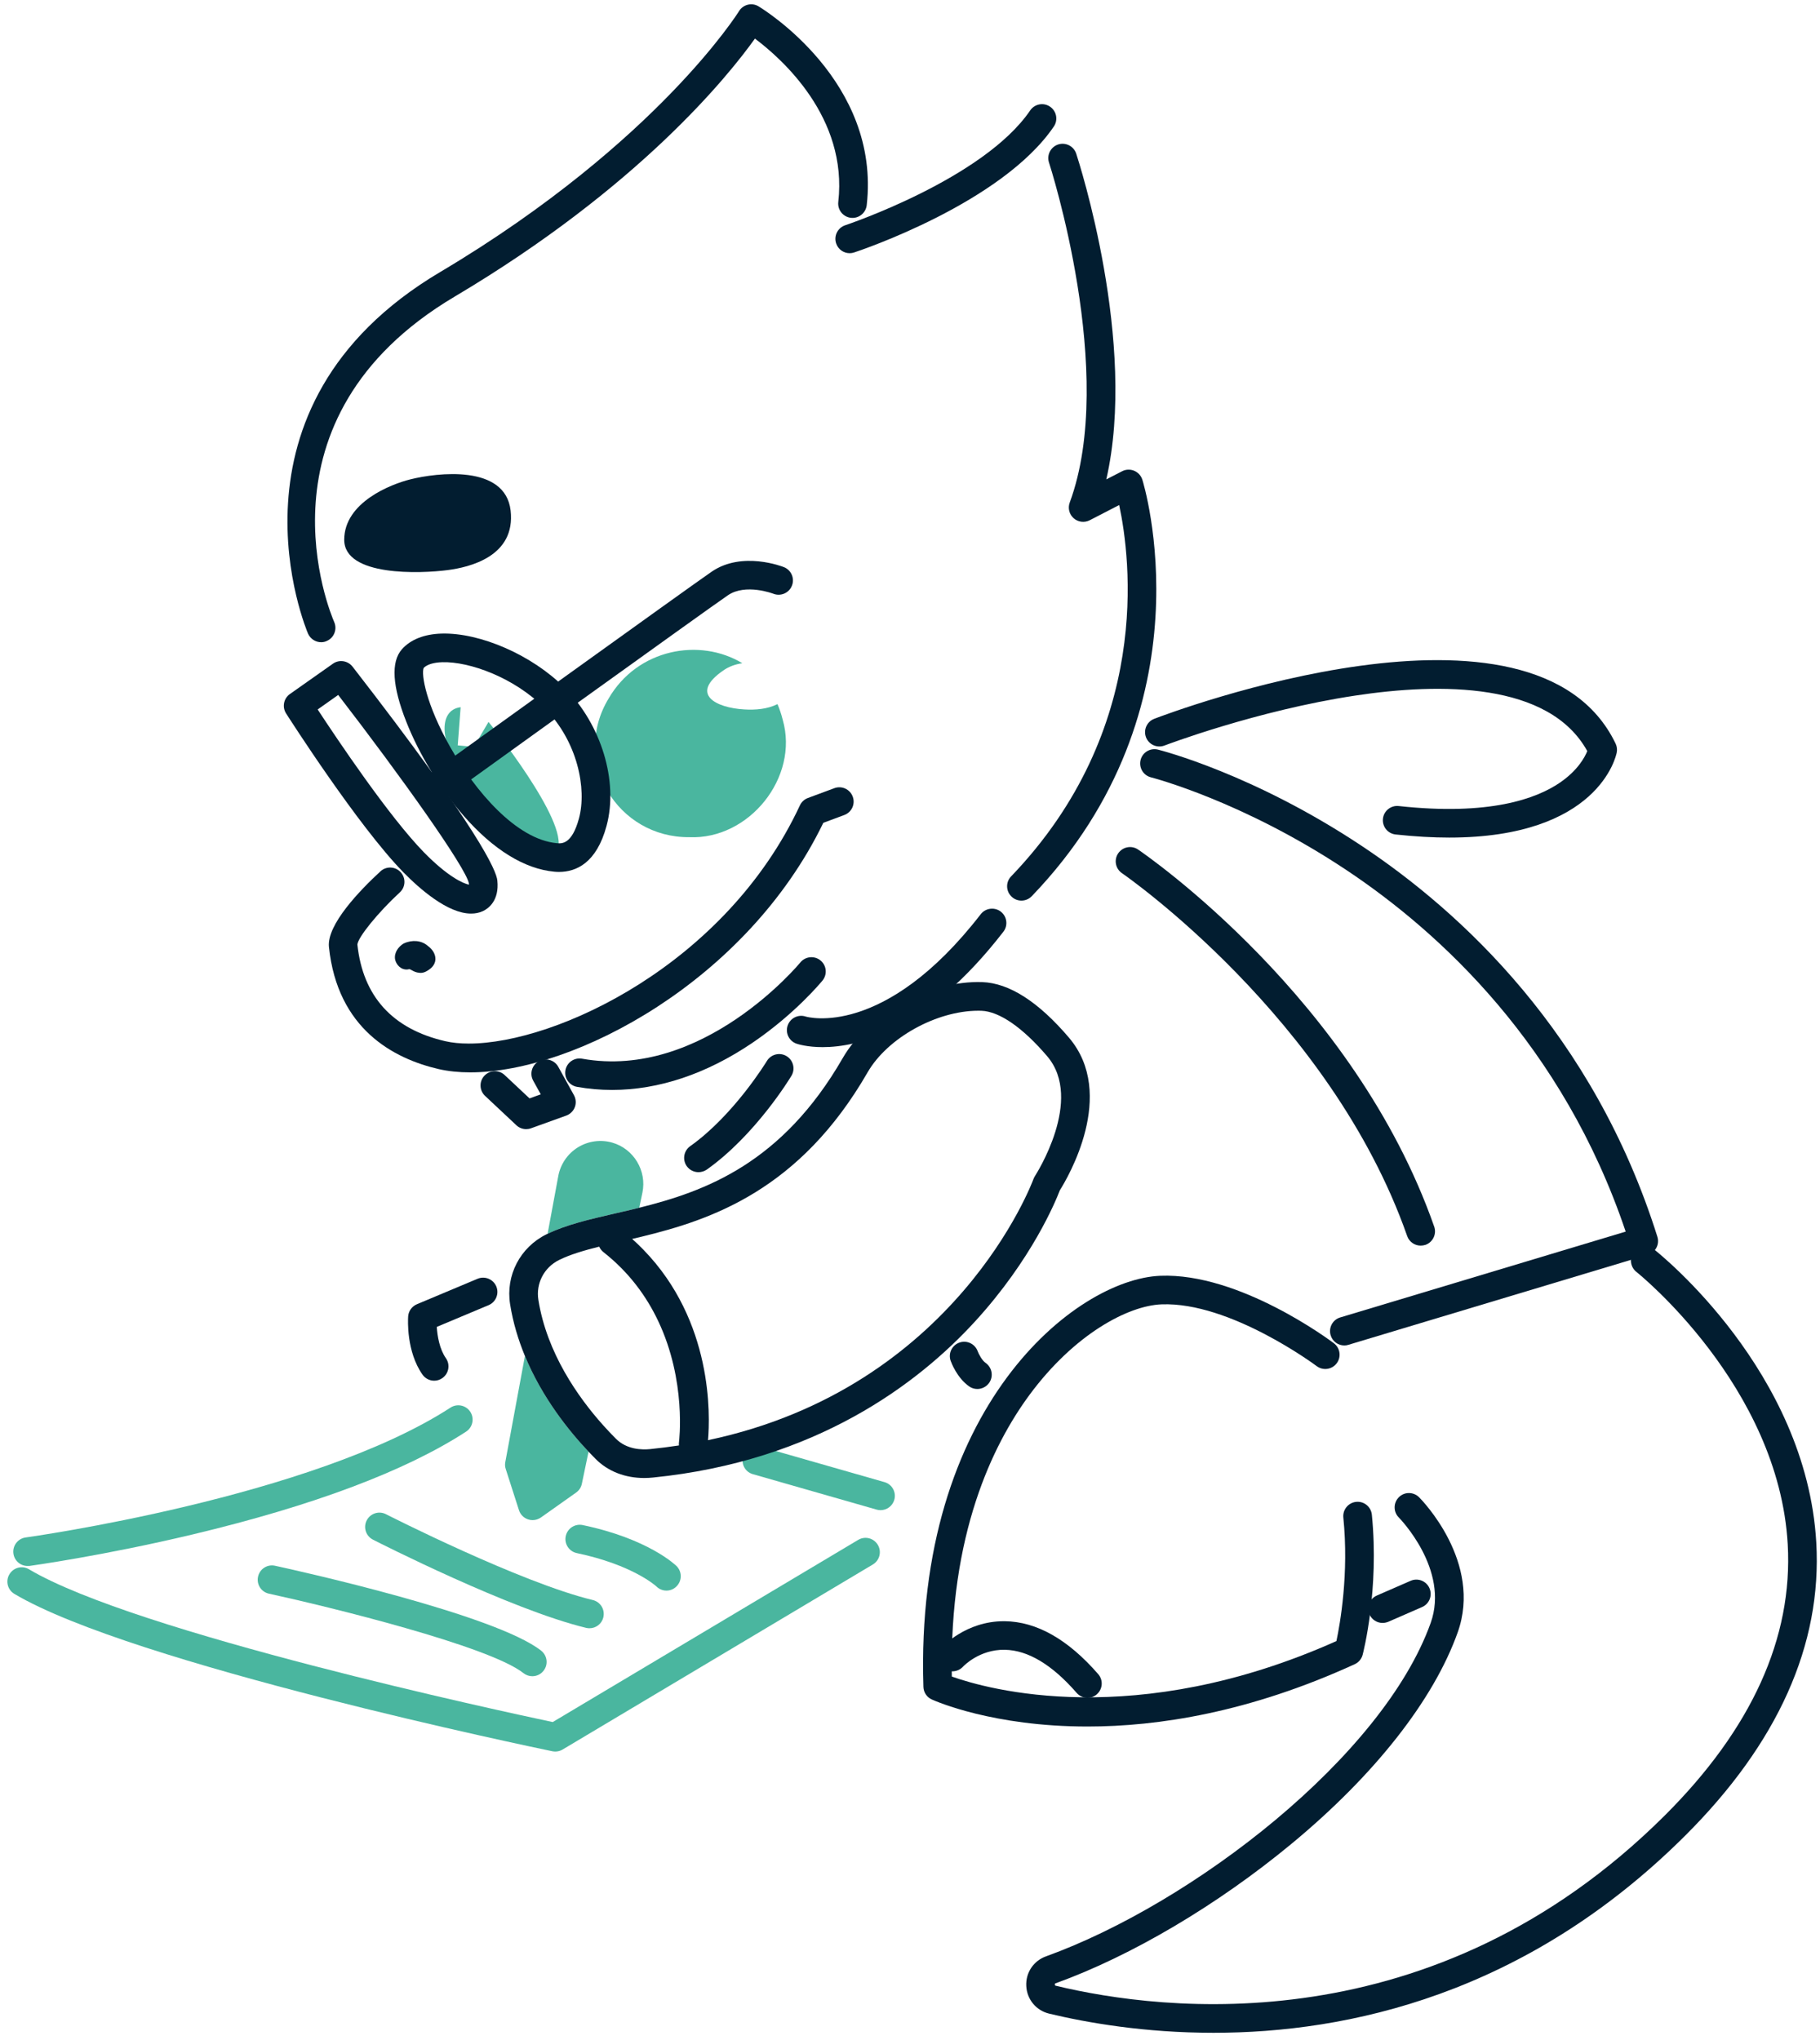 <svg width="91" height="102" viewBox="0 0 91 102" fill="none" xmlns="http://www.w3.org/2000/svg">
<path d="M44.028 75.503C43.962 75.503 43.896 75.495 43.83 75.475L37.643 73.703C37.263 73.595 37.045 73.2 37.154 72.819C37.263 72.439 37.658 72.218 38.038 72.33L44.225 74.101C44.606 74.21 44.823 74.605 44.715 74.985C44.626 75.297 44.34 75.503 44.028 75.503Z" fill="#4AB69F"/>
<path d="M27.765 87.571C27.717 87.571 27.668 87.565 27.619 87.557C26.764 87.379 6.609 83.19 0.72 79.69C0.379 79.487 0.267 79.049 0.471 78.709C0.674 78.368 1.112 78.256 1.452 78.46C6.778 81.625 25.178 85.576 27.636 86.097L42.909 76.989C43.25 76.785 43.688 76.897 43.891 77.238C44.094 77.578 43.982 78.016 43.642 78.219L28.129 87.471C28.02 87.537 27.894 87.571 27.765 87.571Z" fill="#4AB69F"/>
<path d="M1.378 78.293C1.026 78.293 0.72 78.033 0.671 77.675C0.617 77.283 0.891 76.923 1.283 76.868C1.426 76.848 15.592 74.877 22.526 70.375C22.858 70.161 23.301 70.255 23.516 70.587C23.73 70.919 23.636 71.362 23.304 71.577C20.268 73.549 15.669 75.277 9.631 76.717C5.158 77.784 1.512 78.285 1.475 78.291C1.444 78.291 1.412 78.293 1.378 78.293Z" fill="#4AB69F"/>
<path d="M26.615 83.805C26.461 83.805 26.303 83.754 26.172 83.65C24.457 82.291 16.405 80.322 13.449 79.678C13.062 79.596 12.819 79.215 12.902 78.829C12.985 78.442 13.366 78.196 13.752 78.282C14.874 78.525 24.772 80.72 27.059 82.529C27.368 82.775 27.422 83.224 27.176 83.533C27.036 83.713 26.827 83.805 26.615 83.805Z" fill="#4AB69F"/>
<path d="M29.473 81.407C29.419 81.407 29.361 81.401 29.304 81.387C25.533 80.477 18.925 77.12 18.647 76.977C18.295 76.797 18.155 76.368 18.335 76.016C18.516 75.664 18.945 75.524 19.297 75.704C19.363 75.738 26.033 79.129 29.639 79.996C30.023 80.088 30.26 80.474 30.166 80.861C30.091 81.187 29.797 81.407 29.473 81.407Z" fill="#4AB69F"/>
<path d="M33.323 79.524C33.143 79.524 32.965 79.459 32.825 79.321C32.797 79.293 31.637 78.237 28.842 77.65C28.455 77.57 28.206 77.189 28.287 76.803C28.367 76.416 28.747 76.168 29.134 76.248C32.41 76.932 33.767 78.239 33.824 78.294C34.104 78.571 34.11 79.023 33.832 79.307C33.692 79.453 33.509 79.524 33.323 79.524Z" fill="#4AB69F"/>
<path d="M38.874 35.203C38.365 35.457 37.772 35.503 37.209 35.469C35.783 35.386 34.464 34.699 36.158 33.526C36.445 33.322 36.774 33.208 37.117 33.159C34.991 31.872 31.872 32.432 30.426 34.931C28.544 38.05 30.867 41.885 34.464 41.856C37.449 41.988 39.967 38.871 39.135 35.981C39.066 35.706 38.977 35.446 38.874 35.203Z" fill="#4AB69F"/>
<path d="M16.058 32.109C15.784 32.109 15.523 31.949 15.403 31.683C15.354 31.571 10.581 20.382 22.005 13.603C27.599 10.283 31.366 6.912 33.54 4.668C35.898 2.239 36.946 0.57 36.954 0.553C37.16 0.221 37.598 0.115 37.93 0.319C38.179 0.47 44.04 4.076 43.336 10.26C43.29 10.652 42.935 10.935 42.543 10.89C42.151 10.844 41.868 10.489 41.914 10.097C42.394 5.873 39.095 2.94 37.747 1.93C36.431 3.773 31.964 9.353 22.732 14.83C12.415 20.951 16.531 30.69 16.711 31.102C16.868 31.462 16.705 31.886 16.345 32.043C16.253 32.089 16.156 32.109 16.058 32.109Z" fill="#021D30"/>
<path d="M42.484 12.659C42.183 12.659 41.903 12.467 41.806 12.166C41.682 11.791 41.886 11.388 42.261 11.262C42.329 11.239 49.18 8.944 51.509 5.521C51.733 5.195 52.176 5.109 52.502 5.333C52.829 5.556 52.914 5.999 52.691 6.326C50.09 10.152 43.007 12.524 42.71 12.621C42.633 12.647 42.558 12.659 42.484 12.659Z" fill="#021D30"/>
<path d="M51.071 45.027C50.894 45.027 50.713 44.961 50.576 44.826C50.29 44.552 50.281 44.099 50.556 43.816C57.639 36.442 56.528 27.902 55.959 25.25L54.485 26.011C54.222 26.145 53.904 26.105 53.684 25.911C53.463 25.716 53.383 25.404 53.486 25.127C55.864 18.691 52.485 8.234 52.45 8.128C52.327 7.753 52.531 7.35 52.905 7.224C53.28 7.101 53.684 7.304 53.81 7.679C53.944 8.091 56.874 17.145 55.315 23.968L56.105 23.561C56.291 23.464 56.511 23.455 56.706 23.535C56.9 23.616 57.049 23.776 57.115 23.976C57.152 24.088 60.666 35.357 51.592 44.803C51.446 44.955 51.257 45.027 51.071 45.027Z" fill="#021D30"/>
<path d="M30.607 54.493C30.015 54.493 29.428 54.442 28.85 54.339C28.461 54.27 28.203 53.898 28.272 53.509C28.34 53.12 28.715 52.862 29.102 52.931C35.134 54.012 39.97 48.177 40.016 48.12C40.265 47.814 40.717 47.768 41.023 48.017C41.33 48.266 41.375 48.715 41.127 49.022C41.072 49.087 39.77 50.678 37.624 52.135C35.329 53.692 32.934 54.493 30.607 54.493Z" fill="#021D30"/>
<path d="M41.132 52.353C40.354 52.353 39.887 52.201 39.827 52.181C39.455 52.052 39.255 51.646 39.384 51.271C39.513 50.899 39.913 50.701 40.285 50.824C40.36 50.847 44.206 51.946 49.036 45.708C49.277 45.396 49.729 45.339 50.041 45.579C50.353 45.822 50.41 46.272 50.169 46.583C46.318 51.56 42.912 52.353 41.132 52.353Z" fill="#021D30"/>
<path d="M23.032 35.357L22.887 37.266L23.694 37.34L24.426 36.093C24.426 36.093 28.464 41.083 27.877 42.477C27.291 43.871 24.501 40.494 23.253 38.88C22.005 37.266 21.856 35.503 23.032 35.357Z" fill="#4AB69F"/>
<path d="M27.952 43.593C27.869 43.593 27.791 43.59 27.711 43.581C26.229 43.444 24.666 42.483 23.19 40.794C22.017 39.452 20.966 37.735 20.314 36.084C19.613 34.31 19.538 33.091 20.096 32.461C20.528 31.974 21.212 31.703 22.079 31.677C24.02 31.622 26.615 32.759 28.235 34.387C30.069 36.227 30.928 39.069 30.327 41.292C29.826 43.155 28.802 43.593 27.952 43.593ZM21.184 33.394C21.052 33.717 21.307 35.222 22.512 37.352C23.756 39.552 25.814 41.97 27.843 42.156C28.086 42.179 28.593 42.225 28.948 40.92C29.348 39.438 28.884 37.065 27.222 35.397C25.688 33.858 23.459 33.071 22.122 33.108C21.682 33.119 21.35 33.222 21.184 33.394Z" fill="#021D30"/>
<path d="M20.511 23.968C19.538 24.211 17.22 25.115 17.211 26.978C17.202 28.838 21.046 28.678 22.382 28.503C23.458 28.363 25.796 27.828 25.53 25.521C25.261 23.215 21.858 23.63 20.511 23.968Z" fill="#021D30"/>
<path d="M21.807 40.062C21.584 40.062 21.366 39.959 21.226 39.764C20.994 39.444 21.069 38.997 21.389 38.765C21.927 38.379 34.567 29.276 35.594 28.575C37.114 27.542 39.114 28.323 39.197 28.355C39.563 28.501 39.744 28.918 39.595 29.285C39.449 29.651 39.034 29.828 38.668 29.685C38.645 29.677 37.283 29.159 36.398 29.76C35.385 30.447 22.356 39.833 22.225 39.927C22.099 40.016 21.953 40.062 21.807 40.062Z" fill="#021D30"/>
<path d="M23.552 45.676C22.385 45.676 20.98 44.437 20.17 43.613C17.906 41.298 14.45 35.898 14.304 35.669C14.098 35.346 14.183 34.919 14.495 34.699L16.647 33.182C16.959 32.962 17.388 33.028 17.626 33.328C24.01 41.555 24.817 43.541 24.866 44.016C24.975 45.044 24.402 45.43 24.151 45.55C23.965 45.639 23.761 45.676 23.552 45.676ZM15.883 35.471C16.845 36.937 19.452 40.828 21.195 42.611C22.382 43.825 23.149 44.168 23.45 44.231C23.45 44.211 23.447 44.191 23.444 44.165C23.289 43.367 20.073 38.848 16.91 34.745L15.883 35.471Z" fill="#021D30"/>
<path d="M23.51 53.615C22.943 53.615 22.417 53.56 21.939 53.452C19.672 52.928 16.877 51.445 16.447 47.347C16.33 46.229 18.01 44.497 19.023 43.564C19.315 43.295 19.767 43.315 20.033 43.607C20.302 43.899 20.282 44.351 19.99 44.617C18.914 45.608 17.904 46.85 17.869 47.222C18.144 49.811 19.621 51.445 22.259 52.055C22.606 52.135 23.003 52.175 23.444 52.175C27.808 52.175 36.287 48.22 39.996 40.265C40.076 40.093 40.219 39.962 40.397 39.896L41.719 39.406C42.088 39.269 42.5 39.458 42.637 39.83C42.775 40.199 42.586 40.611 42.214 40.748L41.166 41.138C37.343 49.036 28.727 53.615 23.51 53.615Z" fill="#021D30"/>
<path d="M26.308 56.453C26.131 56.453 25.954 56.387 25.819 56.259L24.254 54.791C23.965 54.522 23.95 54.067 24.222 53.78C24.494 53.494 24.946 53.477 25.233 53.749L26.477 54.916L27.038 54.713L26.66 54.029C26.469 53.683 26.595 53.248 26.941 53.056C27.287 52.868 27.722 52.991 27.914 53.337L28.698 54.756C28.798 54.939 28.815 55.157 28.741 55.354C28.666 55.549 28.512 55.703 28.314 55.775L26.552 56.41C26.474 56.439 26.391 56.453 26.308 56.453Z" fill="#021D30"/>
<path d="M21.002 48.355C20.736 48.341 20.639 48.112 20.353 48.189C20.187 48.209 20.058 48.057 20.032 47.906C20.006 47.714 20.158 47.528 20.313 47.431C20.59 47.302 20.951 47.293 21.191 47.505C21.469 47.702 21.632 48.014 21.291 48.243C21.205 48.298 21.114 48.366 21.002 48.355Z" fill="#021D30"/>
<path d="M21.03 48.641C21.013 48.641 20.996 48.641 20.979 48.638C20.804 48.627 20.678 48.558 20.587 48.507C20.489 48.452 20.475 48.449 20.427 48.461L20.386 48.469C20.057 48.507 19.803 48.235 19.751 47.952C19.705 47.617 19.929 47.328 20.166 47.182L20.195 47.167C20.613 46.973 21.079 47.019 21.382 47.285C21.625 47.456 21.774 47.703 21.771 47.946C21.769 48.092 21.711 48.303 21.454 48.478C21.348 48.55 21.211 48.641 21.03 48.641ZM20.464 47.886C20.641 47.886 20.77 47.957 20.861 48.009C20.93 48.046 20.97 48.066 21.016 48.069H21.025C21.045 48.06 21.087 48.032 21.116 48.012C21.185 47.966 21.196 47.94 21.196 47.937C21.196 47.911 21.153 47.825 21.025 47.734C20.856 47.588 20.621 47.605 20.449 47.68C20.366 47.734 20.309 47.823 20.315 47.863C20.318 47.871 20.326 47.886 20.332 47.894C20.381 47.889 20.424 47.886 20.464 47.886Z" fill="#021D30"/>
<path d="M30.73 60.674C31.131 60.583 31.543 60.486 31.963 60.383L32.121 59.627C32.347 58.537 31.689 57.438 30.618 57.129C30.037 56.96 29.411 57.046 28.896 57.363C28.381 57.681 28.023 58.205 27.914 58.8L27.379 61.687C28.32 61.232 29.439 60.972 30.73 60.674Z" fill="#4AB69F"/>
<path d="M26.246 67.794L25.265 73.1C25.242 73.217 25.25 73.337 25.288 73.449L25.948 75.503C26.017 75.721 26.186 75.892 26.404 75.964C26.478 75.99 26.555 76.001 26.63 76.001C26.776 76.001 26.922 75.955 27.044 75.87L28.807 74.622C28.956 74.516 29.056 74.362 29.093 74.184L29.428 72.576C28.432 71.526 27.108 69.869 26.246 67.794Z" fill="#4AB69F"/>
<path d="M53.449 51.88C51.918 50.081 50.458 49.148 49.111 49.102C46.481 49.013 43.416 50.681 42.139 52.896C39.106 58.162 35.274 59.561 31.963 60.383C31.543 60.488 31.131 60.583 30.73 60.674C29.439 60.972 28.32 61.232 27.376 61.687C27.356 61.696 27.336 61.705 27.319 61.713C26.005 62.363 25.276 63.765 25.505 65.207C25.651 66.126 25.914 66.99 26.246 67.794C27.104 69.869 28.432 71.526 29.425 72.576C29.548 72.708 29.671 72.834 29.783 72.945C30.404 73.566 31.256 73.895 32.212 73.895C32.355 73.895 32.501 73.887 32.65 73.872C40.797 73.051 45.897 69.182 48.741 66.08C51.592 62.969 52.788 60.045 52.991 59.513C53.383 58.889 55.858 54.711 53.449 51.88ZM32.507 72.45C32.101 72.49 31.34 72.479 30.796 71.932C30.598 71.735 30.375 71.5 30.14 71.237C28.916 69.866 27.342 67.651 26.918 64.984C26.789 64.166 27.204 63.367 27.954 62.995C28.509 62.721 29.19 62.52 29.96 62.328C30.006 62.431 30.075 62.523 30.166 62.597C31.465 63.616 32.33 64.827 32.905 66.037C34.336 69.05 33.955 72.061 33.949 72.11C33.941 72.164 33.941 72.216 33.947 72.267C33.477 72.338 32.996 72.401 32.507 72.45ZM51.749 58.797C51.718 58.846 51.692 58.897 51.672 58.952C51.632 59.063 47.806 69.385 35.4 72.004C35.509 70.759 35.649 66.063 32.178 62.489C31.998 62.303 31.809 62.12 31.608 61.942C31.763 61.905 31.92 61.868 32.078 61.831C35.578 60.981 39.99 59.498 43.381 53.612C44.374 51.889 46.827 50.533 48.91 50.533C48.962 50.533 49.013 50.533 49.065 50.535C49.966 50.564 51.136 51.374 52.361 52.81C54.21 54.98 51.789 58.731 51.749 58.797Z" fill="#021D30"/>
<path d="M67.216 67.268C66.907 67.268 66.624 67.067 66.532 66.758C66.418 66.38 66.633 65.98 67.01 65.868L81.284 61.576C78.142 52.25 71.995 46.615 67.331 43.507C62.131 40.042 57.596 38.877 57.55 38.865C57.166 38.768 56.934 38.382 57.029 37.998C57.123 37.615 57.513 37.383 57.896 37.478C58.088 37.526 62.678 38.7 68.075 42.285C73.06 45.596 79.673 51.677 82.87 61.836C82.927 62.019 82.91 62.217 82.818 62.386C82.73 62.554 82.575 62.68 82.392 62.735L67.42 67.236C67.357 67.259 67.285 67.268 67.216 67.268Z" fill="#021D30"/>
<path d="M48.867 69.445C48.727 69.445 48.584 69.405 48.461 69.317C47.848 68.89 47.565 68.123 47.533 68.037C47.402 67.665 47.596 67.256 47.971 67.124C48.343 66.993 48.749 67.187 48.884 67.556C48.933 67.691 49.096 68.011 49.279 68.14C49.602 68.366 49.685 68.81 49.459 69.136C49.316 69.337 49.093 69.445 48.867 69.445Z" fill="#021D30"/>
<path d="M54.376 86.32C49.651 86.32 46.792 85.058 46.589 84.967C46.34 84.855 46.18 84.612 46.171 84.34C45.722 70.332 53.798 63.951 58.016 63.785C61.968 63.627 66.504 67.013 66.695 67.159C67.01 67.396 67.073 67.846 66.835 68.16C66.598 68.475 66.149 68.538 65.834 68.301C65.791 68.269 61.51 65.078 58.073 65.213C56.402 65.279 53.715 66.704 51.474 69.74C49.62 72.255 47.462 76.722 47.591 83.822C49.359 84.452 56.751 86.547 66.821 82.048C67.004 81.181 67.451 78.691 67.167 75.873C67.127 75.481 67.413 75.129 67.808 75.088C68.206 75.048 68.552 75.337 68.593 75.73C68.967 79.484 68.166 82.603 68.132 82.735C68.077 82.944 67.931 83.115 67.737 83.204C62.463 85.617 57.901 86.32 54.376 86.32Z" fill="#021D30"/>
<path d="M69.128 81.141C68.853 81.141 68.59 80.98 68.472 80.711C68.315 80.348 68.481 79.927 68.844 79.77L70.533 79.034C70.896 78.877 71.317 79.043 71.474 79.406C71.632 79.77 71.466 80.191 71.102 80.348L69.414 81.084C69.32 81.121 69.222 81.141 69.128 81.141Z" fill="#021D30"/>
<path d="M60.677 101.633C57.22 101.633 54.342 101.127 52.459 100.675C51.809 100.52 51.348 99.965 51.314 99.298C51.277 98.634 51.672 98.039 52.295 97.813C59.659 95.154 69.145 87.82 71.534 81.141C72.49 78.465 69.966 75.895 69.941 75.87C69.66 75.589 69.663 75.137 69.941 74.857C70.221 74.576 70.673 74.579 70.954 74.857C71.085 74.988 74.141 78.105 72.882 81.622C71.675 85.001 68.724 88.753 64.578 92.181C60.878 95.243 56.577 97.787 52.782 99.158C52.759 99.166 52.739 99.172 52.742 99.218C52.745 99.27 52.77 99.275 52.793 99.281C58.093 100.557 71.669 102.28 83.227 90.779C87.58 86.446 89.652 81.879 89.386 77.206C88.936 69.302 81.891 63.645 81.819 63.59C81.51 63.344 81.456 62.895 81.702 62.586C81.945 62.277 82.394 62.222 82.707 62.468C83.018 62.715 90.319 68.567 90.814 77.117C91.108 82.223 88.896 87.162 84.237 91.798C76.273 99.722 67.388 101.633 60.677 101.633Z" fill="#021D30"/>
<path d="M54.373 84.884C54.172 84.884 53.975 84.801 53.832 84.638C52.607 83.23 51.4 82.503 50.24 82.483C48.976 82.46 48.177 83.296 48.146 83.333C47.877 83.619 47.425 83.639 47.136 83.373C46.847 83.107 46.824 82.658 47.087 82.369C47.136 82.314 48.3 81.055 50.189 81.055C50.203 81.055 50.221 81.055 50.235 81.055C51.826 81.072 53.4 81.962 54.911 83.702C55.171 84 55.137 84.452 54.839 84.712C54.708 84.827 54.539 84.884 54.373 84.884Z" fill="#021D30"/>
<path d="M72.461 41.876C71.648 41.876 70.758 41.827 69.78 41.721C69.388 41.678 69.104 41.326 69.147 40.931C69.19 40.537 69.548 40.256 69.937 40.299C74.464 40.794 76.817 39.936 77.996 39.129C78.877 38.525 79.232 37.878 79.364 37.552C77.458 34.101 72.023 34.129 67.748 34.779C62.815 35.526 58.27 37.257 58.224 37.274C57.855 37.414 57.443 37.231 57.3 36.862C57.16 36.493 57.343 36.081 57.712 35.938C58.488 35.64 76.725 28.752 80.78 37.177C80.846 37.314 80.866 37.472 80.837 37.623C80.8 37.812 79.919 41.876 72.461 41.876Z" fill="#021D30"/>
<path d="M71.034 62.277C70.74 62.277 70.462 62.094 70.359 61.799C66.522 50.859 56.202 43.727 56.099 43.656C55.773 43.433 55.687 42.989 55.91 42.663C56.134 42.337 56.577 42.251 56.904 42.474C57.344 42.774 67.715 49.931 71.71 61.327C71.841 61.699 71.644 62.108 71.272 62.239C71.195 62.262 71.115 62.277 71.034 62.277Z" fill="#021D30"/>
<path d="M34.923 58.605C34.7 58.605 34.479 58.5 34.339 58.305C34.11 57.982 34.187 57.535 34.508 57.306C36.7 55.752 38.328 53.071 38.345 53.045C38.548 52.708 38.989 52.599 39.327 52.802C39.664 53.005 39.776 53.446 39.573 53.784C39.501 53.904 37.779 56.745 35.338 58.477C35.212 58.563 35.066 58.605 34.923 58.605Z" fill="#021D30"/>
<path d="M21.71 69.03C21.484 69.03 21.264 68.924 21.123 68.724C20.316 67.571 20.396 65.994 20.408 65.819C20.425 65.55 20.594 65.313 20.846 65.207L23.879 63.934C24.242 63.782 24.663 63.954 24.815 64.317C24.966 64.68 24.795 65.101 24.431 65.253L21.839 66.34C21.867 66.798 21.979 67.454 22.294 67.903C22.52 68.226 22.442 68.672 22.119 68.899C21.996 68.987 21.853 69.03 21.71 69.03Z" fill="#021D30"/>
</svg>
